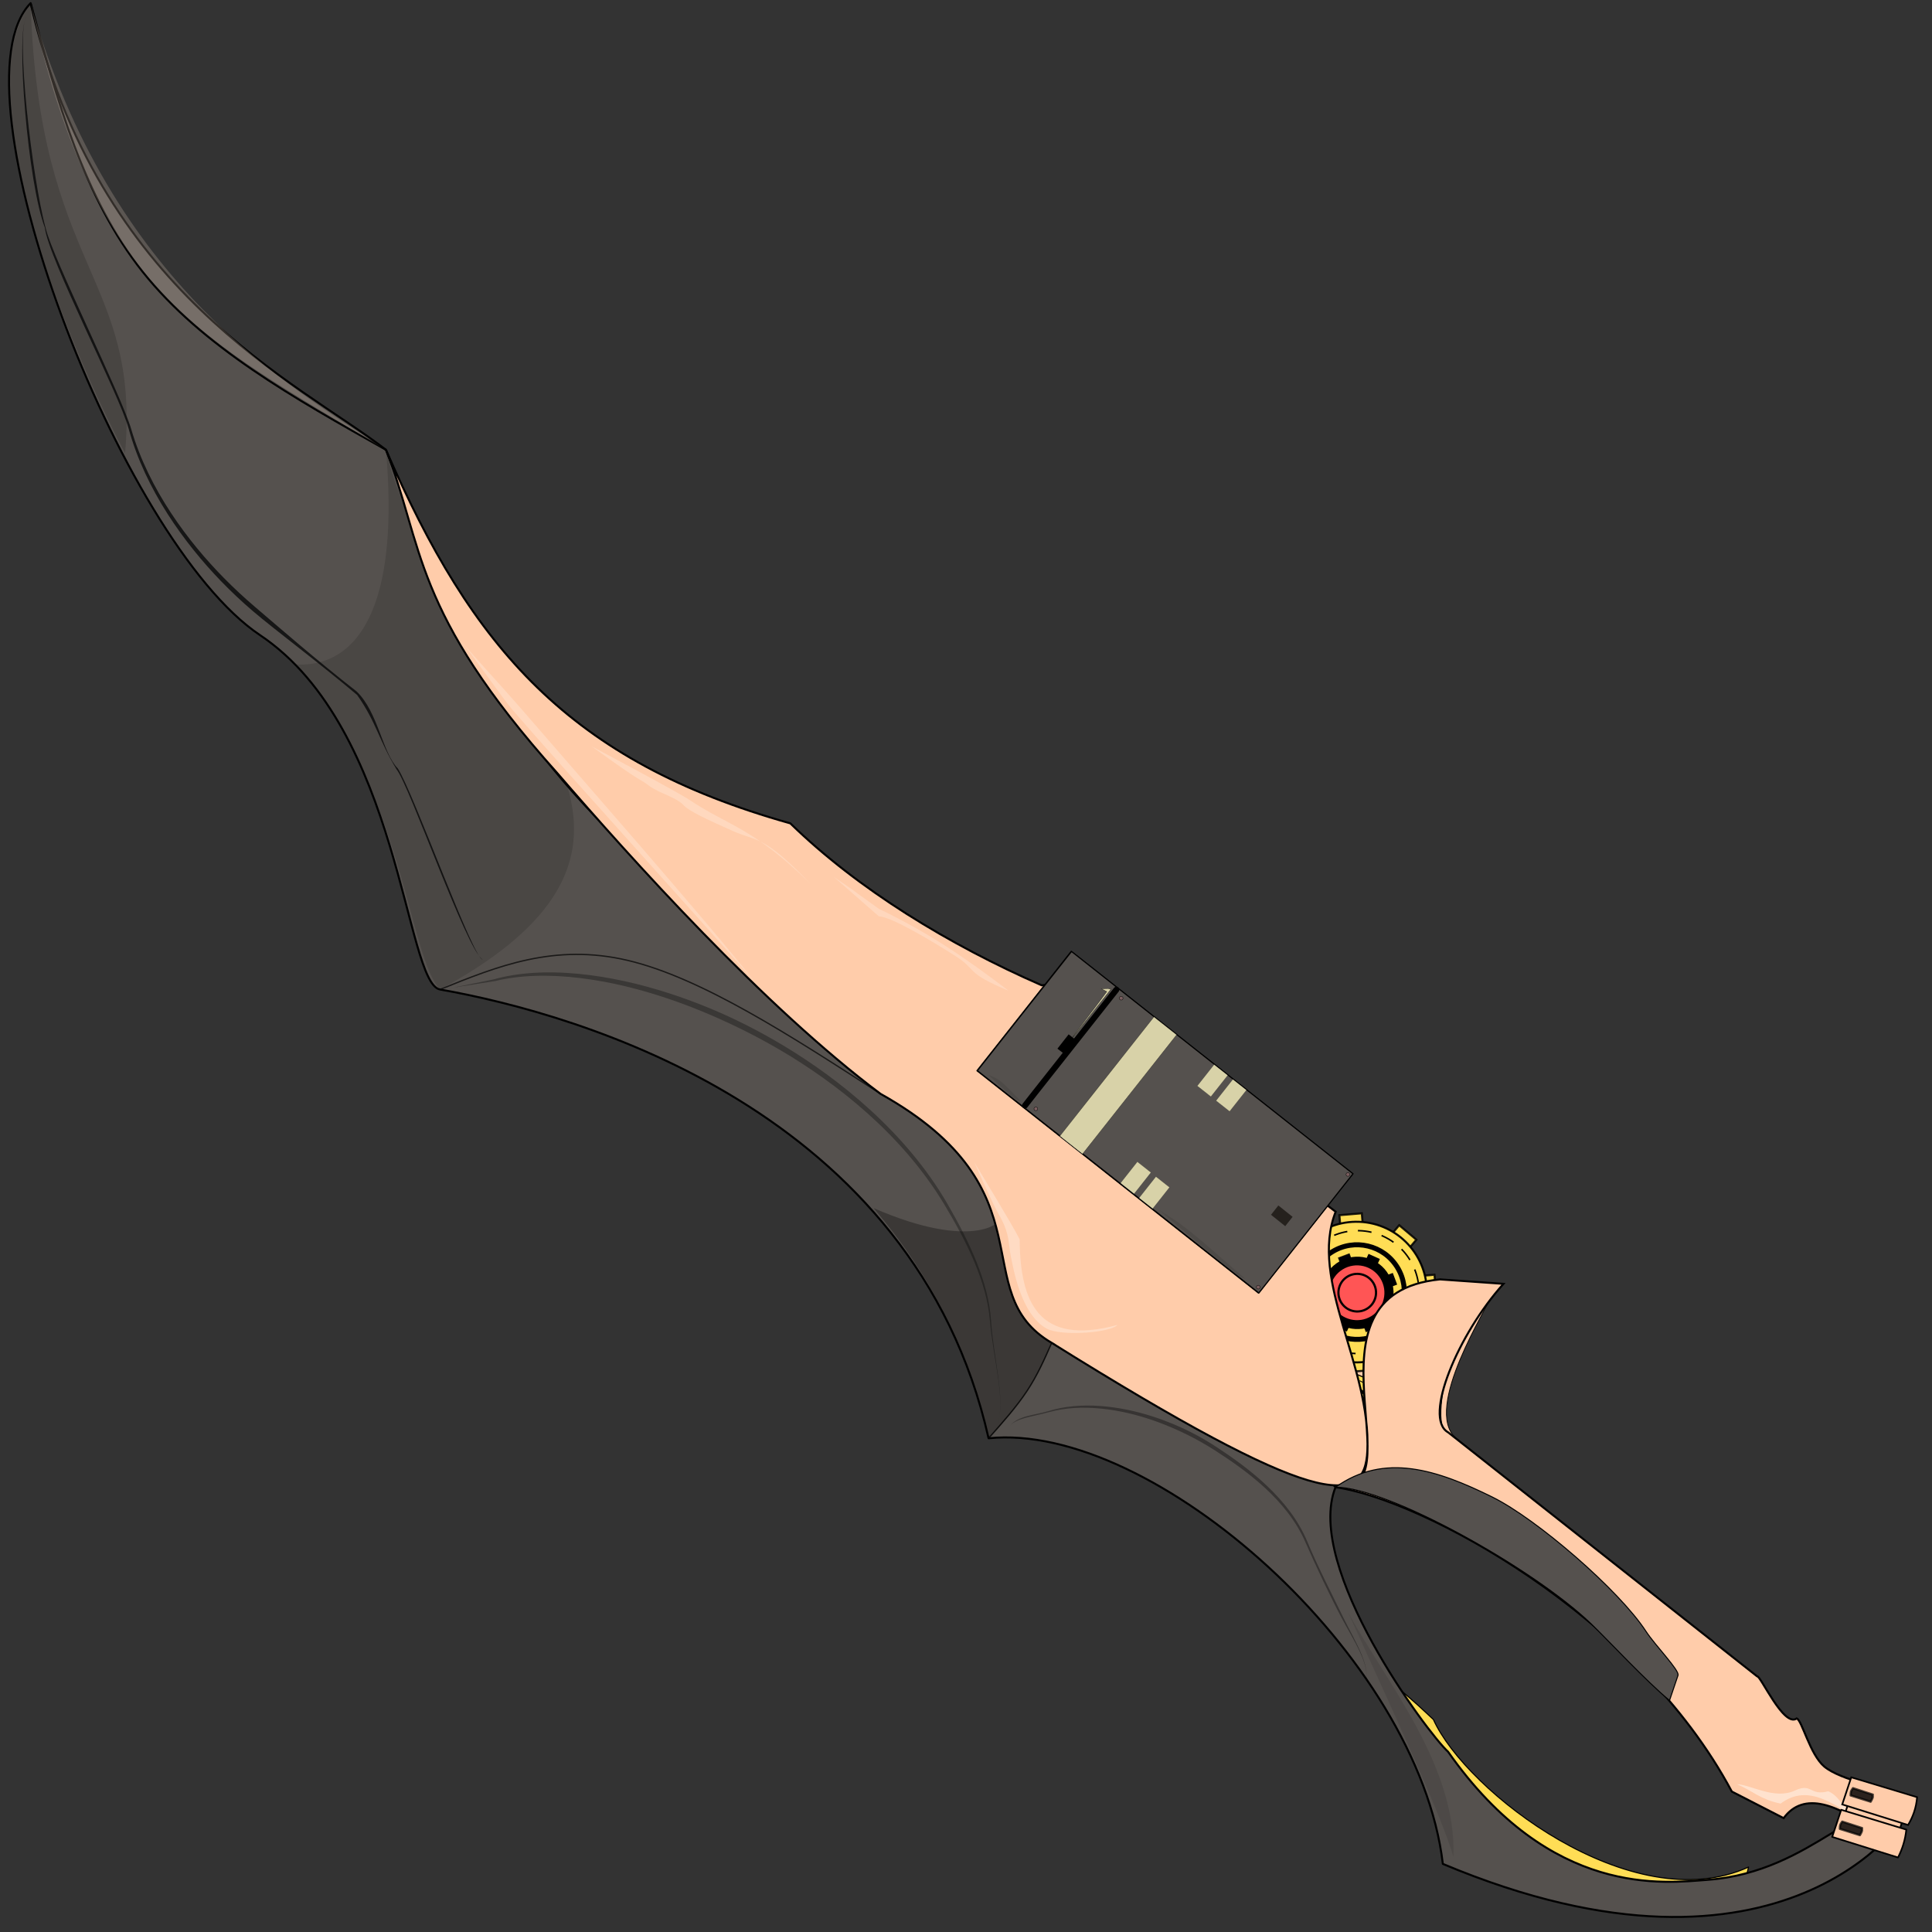 <?xml version="1.0" encoding="UTF-8" standalone="no"?>
<!-- Created with Inkscape (http://www.inkscape.org/) -->

<svg
   xmlns:osb="http://www.openswatchbook.org/uri/2009/osb"
   xmlns:dc="http://purl.org/dc/elements/1.1/"
   xmlns:cc="http://creativecommons.org/ns#"
   xmlns:rdf="http://www.w3.org/1999/02/22-rdf-syntax-ns#"
   xmlns:svg="http://www.w3.org/2000/svg"
   xmlns="http://www.w3.org/2000/svg"
   xmlns:xlink="http://www.w3.org/1999/xlink"
   xmlns:sodipodi="http://sodipodi.sourceforge.net/DTD/sodipodi-0.dtd"
   xmlns:inkscape="http://www.inkscape.org/namespaces/inkscape"
   viewBox="0 0 256 256"
   id="svg4206"
   version="1.1"
   inkscape:version="0.92.3 (2405546, 2018-03-11)"
   sodipodi:docname="Screecher.svg">
  <rect x="0" y="0" width="256" height="256" fill="#333333" stroke="none"/>
  <style
     id="style3">
    svg { cursor: default; }
  </style>
  <defs
     id="defs4208">
    <linearGradient
       id="linearGradient5134"
       osb:paint="solid">
      <stop
         style="stop-color:#060000;stop-opacity:1;"
         offset="0"
         id="stop5132" />
    </linearGradient>
    <linearGradient
       id="linearGradient3678"
       osb:paint="solid">
      <stop
         style="stop-color:#060000;stop-opacity:1;"
         offset="0"
         id="stop3676" />
    </linearGradient>
    <inkscape:path-effect
       effect="bspline"
       id="path-effect2982"
       is_visible="true"
       weight="33.333"
       steps="2"
       helper_size="0"
       apply_no_weight="true"
       apply_with_weight="true"
       only_selected="false" />
    <inkscape:path-effect
       effect="bspline"
       id="path-effect2982-1"
       is_visible="true"
       weight="33.333"
       steps="2"
       helper_size="0"
       apply_no_weight="true"
       apply_with_weight="true"
       only_selected="false" />
    <linearGradient
       id="innoGrad3">
      <stop
         offset="0"
         stop-color="#fea"
         id="stop2715" />
      <stop
         offset="1"
         stop-color="#fd5"
         id="stop2717" />
    </linearGradient>
    <linearGradient
       id="innoGrad2"
       x1="115.66"
       x2="70.373"
       y1="85.424"
       y2="151.05"
       gradientTransform="rotate(-18.314,73.484,132.48)"
       gradientUnits="userSpaceOnUse">
      <stop
         stop-color="#fca"
         offset="0"
         id="stop3697" />
      <stop
         stop-color="#ffb380"
         offset=".5"
         id="stop3699" />
      <stop
         stop-color="#fca"
         offset="1"
         id="stop3701" />
    </linearGradient>
    <inkscape:path-effect
       effect="bspline"
       id="path-effect2982-1-6"
       is_visible="true"
       weight="33.333"
       steps="2"
       helper_size="0"
       apply_no_weight="true"
       apply_with_weight="true"
       only_selected="false" />
    <radialGradient
       inkscape:collect="always"
       xlink:href="#innoGrad2"
       id="radialGradient6058-2-0-0-1"
       gradientUnits="userSpaceOnUse"
       gradientTransform="matrix(0.666,0.734,-0.738,0.669,-304.043,94.645)"
       cx="-86.837"
       cy="-71.904"
       fx="-86.837"
       fy="-71.904"
       r="9.448" />
    <radialGradient
       inkscape:collect="always"
       xlink:href="#innoGrad3"
       id="radialGradient12111-0"
       cx="20.683"
       cy="309.033"
       fx="20.683"
       fy="309.033"
       r="20.118"
       gradientTransform="matrix(1,0,0,1,0,0.006)"
       gradientUnits="userSpaceOnUse" />
    <radialGradient
       inkscape:collect="always"
       xlink:href="#innoGrad3"
       id="radialGradient12107-9"
       cx="-13.126"
       cy="334.091"
       fx="-13.126"
       fy="334.091"
       r="20.308"
       gradientTransform="matrix(1,0,0,1,0,0.005)"
       gradientUnits="userSpaceOnUse" />
    <linearGradient
       osb:paint="solid"
       id="linearGradient9718">
      <stop
         id="stop9716"
         offset="0"
         style="stop-color:#ffdd55;stop-opacity:1;" />
    </linearGradient>
    <linearGradient
       id="linearGradient6844"
       osb:paint="solid">
      <stop
         style="stop-color:#fafafa;stop-opacity:1;"
         offset="0"
         id="stop6842" />
    </linearGradient>
    <radialGradient
       inkscape:collect="always"
       xlink:href="#innoGrad3"
       id="radialGradient12111-0-9"
       cx="20.683"
       cy="309.033"
       fx="20.683"
       fy="309.033"
       r="20.118"
       gradientTransform="matrix(1,0,0,1,0,0.006)"
       gradientUnits="userSpaceOnUse" />
    <radialGradient
       inkscape:collect="always"
       xlink:href="#innoGrad3"
       id="radialGradient12107-9-2"
       cx="-13.126"
       cy="334.091"
       fx="-13.126"
       fy="334.091"
       r="20.308"
       gradientTransform="matrix(1,0,0,1,0,0.005)"
       gradientUnits="userSpaceOnUse" />
  </defs>
  <sodipodi:namedview
     id="base"
     pagecolor="#ffffff"
     bordercolor="#666666"
     borderopacity="1.0"
     inkscape:pageopacity="0.0"
     inkscape:pageshadow="2"
     inkscape:zoom="1.4142136"
     inkscape:cx="119.1674"
     inkscape:cy="147.34561"
     inkscape:document-units="px"
     inkscape:current-layer="svg4206"
     showgrid="false"
     units="px"
     inkscape:window-width="1366"
     inkscape:window-height="745"
     inkscape:window-x="-8"
     inkscape:window-y="-8"
     inkscape:window-maximized="1"
     inkscape:snap-global="true"
     inkscape:measure-start="166,153.5"
     inkscape:measure-end="100.5,198.126"
     inkscape:object-paths="false"
     inkscape:snap-smooth-nodes="true"
     inkscape:object-nodes="true"
     inkscape:snap-object-midpoints="true"
     inkscape:snap-others="true"
     inkscape:snap-nodes="true"
     showguides="false" />
  <g
     inkscape:groupmode="layer"
     id="layer4"
     inkscape:label="bow"
     style="display:inline">
    <g
       style="display:inline;opacity:0.429"
       inkscape:label="Reflayer"
       id="g2906-9"
       transform="rotate(-178.59,-126.971,184.999)" />
    <g
       id="layer6-7"
       inkscape:label="Layer 0"
       style="display:inline"
       transform="rotate(-178.59,-126.971,184.999)" />
    <g
       id="layer8-6"
       inkscape:label="Layer 3"
       style="display:inline"
       transform="rotate(-178.59,-126.971,184.999)" />
    <g
       id="layer5-5"
       inkscape:label="Layer 5"
       style="display:inline;opacity:0.581"
       transform="translate(-150.941,300.005)" />
    <g
       id="g1319"
       transform="matrix(0.286,0.318,-0.318,0.286,285.364,499.155)" />
    <g
       style="display:inline;opacity:0.429"
       inkscape:label="Reflayer"
       id="g2906-6"
       transform="rotate(84.695,-219.752,223.617)" />
    <g
       id="layer6-8"
       inkscape:label="Layer 0"
       style="display:inline"
       transform="rotate(84.695,-219.752,223.617)" />
    <g
       id="layer8-7"
       inkscape:label="Layer 3"
       style="display:inline"
       transform="rotate(84.695,-219.752,223.617)" />
    <g
       id="layer5-5-9"
       inkscape:label="Layer 5"
       style="display:inline;opacity:0.581"
       transform="rotate(-96.715,115.656,186.158)" />
    <g
       style="display:inline;opacity:0.429"
       inkscape:label="Reflayer"
       id="g2906-9-7"
       transform="rotate(-178.59,-194.09,262.154)" />
    <g
       id="layer6-7-1"
       inkscape:label="Layer 0"
       style="display:inline"
       transform="rotate(-178.59,-194.09,262.154)" />
    <g
       id="layer8-6-1"
       inkscape:label="Layer 3"
       style="display:inline"
       transform="rotate(-178.59,-194.09,262.154)" />
    <g
       id="layer5-5-2"
       inkscape:label="Layer 5"
       style="display:inline;opacity:0.581"
       transform="translate(-287.057,452.641)" />
    <g
       id="g1319-4"
       transform="matrix(0.286,0.318,-0.318,0.286,149.248,651.79)" />
    <g
       style="display:inline;opacity:0.429"
       inkscape:label="Reflayer"
       id="g2906-6-6"
       transform="rotate(84.695,-371.542,225.264)" />
    <g
       id="layer6-8-6"
       inkscape:label="Layer 0"
       style="display:inline"
       transform="rotate(84.695,-371.542,225.264)" />
    <g
       id="layer8-7-6"
       inkscape:label="Layer 3"
       style="display:inline"
       transform="rotate(84.695,-371.542,225.264)" />
    <g
       id="layer5-5-9-1"
       inkscape:label="Layer 5"
       style="display:inline;opacity:0.581"
       transform="rotate(-96.715,115.457,322.991)" />
    <g
       id="g12382"
       transform="matrix(0.853,-0.033,0.033,0.853,14.528,28.857)">
      <path
         sodipodi:nodetypes="ccccc"
         id="path2562-9"
         d="m 171.539,195.185 c -9.077,-5.825 0.409,-38.07 0.409,-38.07 1.835,-0.227 2.211,-0.501 5.429,1.369 0.375,10.115 23.804,21.644 24.995,14.907 -12.504,12.925 -16.016,47.612 -30.833,21.793 z"
         inkscape:connector-curvature="0"
         style="display:inline;opacity:1;fill:#ffccaa;fill-opacity:1;fill-rule:evenodd;stroke:#000000;stroke-width:0.214;stroke-linecap:round;stroke-linejoin:miter;stroke-miterlimit:4;stroke-dasharray:none" />
      <g
         transform="matrix(0.301,-0.006,0.006,0.301,135.316,169.466)"
         id="g4860-6-0"
         style="display:inline">
        <g
           style="display:inline;fill:url(#radialGradient12111-0-9);fill-opacity:1;stroke-width:0.25;stroke-miterlimit:4;stroke-dasharray:none"
           id="g6285-1-7-7"
           transform="matrix(-1.143,0.028,0.028,1.143,176.997,-273.106)">
          <rect
             transform="rotate(44.983)"
             y="183.945"
             x="230.231"
             height="39.985"
             width="5.712"
             id="rect6142-9-1-0-1-4"
             style="display:inline;opacity:1;fill:#ffdd55;fill-opacity:1;fill-rule:evenodd;stroke:#000000;stroke-width:0.25;stroke-linecap:square;stroke-linejoin:miter;stroke-miterlimit:4;stroke-dasharray:none;stroke-dashoffset:0.78;stroke-opacity:0.863;paint-order:stroke markers fill" />
          <rect
             transform="rotate(90.007)"
             y="-40.715"
             x="306.174"
             height="39.985"
             width="5.712"
             id="rect6142-6-7-9-5-3"
             style="display:inline;opacity:1;fill:#ffdd55;fill-opacity:1;fill-rule:evenodd;stroke:#000000;stroke-width:0.525;stroke-linecap:square;stroke-linejoin:miter;stroke-miterlimit:4;stroke-dasharray:none;stroke-dashoffset:0.78;stroke-opacity:0.863;paint-order:stroke markers fill" />
          <rect
             transform="rotate(134.99)"
             y="-253.105"
             x="201.052"
             height="39.985"
             width="5.712"
             id="rect6142-6-4-2-8-3-0"
             style="display:inline;opacity:1;fill:#ffdd55;fill-opacity:1;fill-rule:evenodd;stroke:#000000;stroke-width:0.525;stroke-linecap:square;stroke-linejoin:miter;stroke-miterlimit:4;stroke-dasharray:none;stroke-dashoffset:0.78;stroke-opacity:0.863;paint-order:stroke markers fill" />
          <rect
             y="289.041"
             x="17.827"
             height="39.985"
             width="5.712"
             id="rect6142-1-4-1-9"
             style="display:inline;opacity:1;fill:#ffdd55;fill-opacity:1;fill-rule:evenodd;stroke:#000000;stroke-width:0.525;stroke-linecap:square;stroke-linejoin:miter;stroke-miterlimit:4;stroke-dasharray:none;stroke-dashoffset:0.78;stroke-opacity:0.863;paint-order:stroke markers fill" />
          <circle
             r="17.906"
             cx="-309.133"
             cy="-17.293"
             id="ellipse2570-9-9-4-7-3-3-1"
             transform="rotate(-97.061)"
             style="display:inline;opacity:1;fill:#ffdd55;fill-opacity:1;stroke:#000000;stroke-width:0.525;stroke-linecap:square;stroke-linejoin:miter;stroke-miterlimit:4;stroke-dasharray:none;stroke-opacity:0.96;paint-order:stroke fill markers" />
        </g>
        <circle
           style="display:inline;fill:#ffdd55;fill-opacity:1;stroke:#000000;stroke-width:0.443;stroke-linecap:square;stroke-miterlimit:4;stroke-dasharray:3.543, 3.543;stroke-dashoffset:4.075;paint-order:stroke fill markers"
           transform="matrix(-0.885,-0.466,-0.466,0.885,0,0)"
           id="ellipse2570-9-9-0-8-8"
           cy="-4.225"
           cx="-180.977"
           r="17.887" />
        <circle
           style="display:inline;fill:#ffdd55;fill-opacity:1;stroke:#000000;stroke-width:1.454;stroke-linecap:square;stroke-miterlimit:4;stroke-dasharray:none;paint-order:stroke fill markers"
           transform="matrix(-0.882,0.472,0.472,0.882,0,0)"
           id="ellipse2570-9-9-0-6-9-9"
           cy="147.416"
           cx="-104.753"
           r="13.771" />
        <g
           id="g6292-6-7"
           transform="matrix(-0.267,0.505,0.505,0.267,-10.062,-1.806)"
           style="fill:url(#radialGradient12107-9-2);fill-opacity:1">
          <rect
             transform="rotate(44.983)"
             y="225.568"
             x="224.031"
             height="39.985"
             width="5.712"
             id="rect6142-9-0-4"
             style="display:inline;opacity:1;fill:#000006;fill-opacity:1;fill-rule:evenodd;stroke:#000000;stroke-width:0.63;stroke-linecap:square;stroke-linejoin:miter;stroke-miterlimit:4;stroke-dasharray:none;stroke-dashoffset:0.78;stroke-opacity:1;paint-order:stroke markers fill" />
          <rect
             transform="rotate(90.007)"
             y="-6.909"
             x="331.237"
             height="39.985"
             width="5.712"
             id="rect6142-6-1-1"
             style="display:inline;opacity:1;fill:#000000;fill-opacity:1;fill-rule:evenodd;stroke:#000000;stroke-width:0.63;stroke-linecap:square;stroke-linejoin:miter;stroke-miterlimit:4;stroke-dasharray:none;stroke-dashoffset:0.78;stroke-opacity:1;paint-order:stroke markers fill" />
          <rect
             transform="rotate(134.99)"
             y="-246.911"
             x="242.676"
             height="39.985"
             width="5.712"
             id="rect6142-6-4-3-5"
             style="display:inline;opacity:1;fill:#000008;fill-opacity:1;fill-rule:evenodd;stroke:#000000;stroke-width:0.63;stroke-linecap:square;stroke-linejoin:miter;stroke-miterlimit:4;stroke-dasharray:none;stroke-dashoffset:0.78;stroke-opacity:0.863;paint-order:stroke markers fill" />
          <rect
             y="314.099"
             x="-15.982"
             height="39.985"
             width="5.712"
             id="rect6142-8-7"
             style="opacity:1;fill:#030000;fill-opacity:1;fill-rule:evenodd;stroke:#000000;stroke-width:0.63;stroke-linecap:square;stroke-linejoin:miter;stroke-miterlimit:4;stroke-dasharray:none;stroke-dashoffset:0.78;stroke-opacity:0.99;paint-order:stroke markers fill" />
          <circle
             r="17.906"
             cx="-329.845"
             cy="-53.926"
             id="ellipse2570-9-9-4-3-8"
             transform="rotate(-97.061)"
             style="display:inline;fill:#000000;fill-opacity:1;stroke:#000000;stroke-width:1.074;stroke-linecap:square;stroke-linejoin:miter;stroke-miterlimit:4;stroke-dasharray:none;paint-order:stroke fill markers" />
        </g>
        <circle
           style="display:inline;fill:#ffdd55;fill-opacity:1;stroke:#000000;stroke-width:0.559;stroke-linecap:square;stroke-miterlimit:4;stroke-dasharray:none;paint-order:stroke fill markers"
           transform="matrix(-0.882,0.472,0.472,0.882,0,0)"
           id="ellipse2570-9-9-40-9"
           cy="147.624"
           cx="-104.645"
           r="9.331" />
        <circle
           style="display:inline;fill:#ff5555;fill-opacity:1;stroke:#000000;stroke-width:1.464;stroke-linecap:square;stroke-miterlimit:4;stroke-dasharray:none;paint-order:stroke fill markers"
           transform="matrix(-0.882,0.472,0.472,0.882,0,0)"
           id="ellipse2570-9-3-3"
           cy="147.583"
           cx="-104.647"
           r="8.707" />
        <circle
           style="fill:#ff5555;fill-opacity:1;stroke:#000000;stroke-width:0.641;stroke-linecap:square;stroke-miterlimit:4;stroke-dasharray:none;paint-order:stroke fill markers"
           transform="matrix(-0.882,0.472,0.472,0.882,0,0)"
           id="ellipse2570-5-6"
           cy="147.593"
           cx="-104.714"
           r="5.474" />
      </g>
      <g
         transform="matrix(0.533,-0.011,0.011,0.533,99.816,132.952)"
         id="g4860-6"
         style="display:inline">
        <g
           style="display:inline;fill:url(#radialGradient12111-0);fill-opacity:1;stroke-width:0.25;stroke-miterlimit:4;stroke-dasharray:none"
           id="g6285-1-7"
           transform="matrix(-1.143,0.028,0.028,1.143,176.997,-273.106)">
          <rect
             transform="rotate(44.983)"
             y="183.945"
             x="230.231"
             height="39.985"
             width="5.712"
             id="rect6142-9-1-0-1"
             style="display:inline;opacity:1;fill:#ffdd55;fill-opacity:1;fill-rule:evenodd;stroke:#000000;stroke-width:0.25;stroke-linecap:square;stroke-linejoin:miter;stroke-miterlimit:4;stroke-dasharray:none;stroke-dashoffset:0.78;stroke-opacity:0.863;paint-order:stroke markers fill" />
          <rect
             transform="rotate(90.007)"
             y="-40.715"
             x="306.174"
             height="39.985"
             width="5.712"
             id="rect6142-6-7-9-5"
             style="display:inline;opacity:1;fill:#ffdd55;fill-opacity:1;fill-rule:evenodd;stroke:#000000;stroke-width:0.525;stroke-linecap:square;stroke-linejoin:miter;stroke-miterlimit:4;stroke-dasharray:none;stroke-dashoffset:0.78;stroke-opacity:0.863;paint-order:stroke markers fill" />
          <rect
             transform="rotate(134.99)"
             y="-253.105"
             x="201.052"
             height="39.985"
             width="5.712"
             id="rect6142-6-4-2-8-3"
             style="display:inline;opacity:1;fill:#ffdd55;fill-opacity:1;fill-rule:evenodd;stroke:#000000;stroke-width:0.525;stroke-linecap:square;stroke-linejoin:miter;stroke-miterlimit:4;stroke-dasharray:none;stroke-dashoffset:0.78;stroke-opacity:0.863;paint-order:stroke markers fill" />
          <rect
             y="289.041"
             x="17.827"
             height="39.985"
             width="5.712"
             id="rect6142-1-4-1"
             style="display:inline;opacity:1;fill:#ffdd55;fill-opacity:1;fill-rule:evenodd;stroke:#000000;stroke-width:0.525;stroke-linecap:square;stroke-linejoin:miter;stroke-miterlimit:4;stroke-dasharray:none;stroke-dashoffset:0.78;stroke-opacity:0.863;paint-order:stroke markers fill" />
          <circle
             r="17.906"
             cx="-309.133"
             cy="-17.293"
             id="ellipse2570-9-9-4-7-3-3"
             transform="rotate(-97.061)"
             style="display:inline;opacity:1;fill:#ffdd55;fill-opacity:1;stroke:#000000;stroke-width:0.525;stroke-linecap:square;stroke-linejoin:miter;stroke-miterlimit:4;stroke-dasharray:none;stroke-opacity:0.96;paint-order:stroke fill markers" />
        </g>
        <circle
           style="display:inline;fill:#ffdd55;fill-opacity:1;stroke:#000000;stroke-width:0.443;stroke-linecap:square;stroke-miterlimit:4;stroke-dasharray:3.543, 3.543;stroke-dashoffset:4.075;paint-order:stroke fill markers"
           transform="matrix(-0.885,-0.466,-0.466,0.885,0,0)"
           id="ellipse2570-9-9-0-8"
           cy="-4.225"
           cx="-180.977"
           r="17.887" />
        <circle
           style="display:inline;fill:#ffdd55;fill-opacity:1;stroke:#000000;stroke-width:1.454;stroke-linecap:square;stroke-miterlimit:4;stroke-dasharray:none;paint-order:stroke fill markers"
           transform="matrix(-0.882,0.472,0.472,0.882,0,0)"
           id="ellipse2570-9-9-0-6-9"
           cy="147.416"
           cx="-104.753"
           r="13.771" />
        <g
           id="g6292-6"
           transform="matrix(-0.267,0.505,0.505,0.267,-10.062,-1.806)"
           style="fill:url(#radialGradient12107-9);fill-opacity:1">
          <rect
             transform="rotate(44.983)"
             y="225.568"
             x="224.031"
             height="39.985"
             width="5.712"
             id="rect6142-9-0"
             style="display:inline;opacity:1;fill:#000006;fill-opacity:1;fill-rule:evenodd;stroke:#000000;stroke-width:0.63;stroke-linecap:square;stroke-linejoin:miter;stroke-miterlimit:4;stroke-dasharray:none;stroke-dashoffset:0.78;stroke-opacity:1;paint-order:stroke markers fill" />
          <rect
             transform="rotate(90.007)"
             y="-6.909"
             x="331.237"
             height="39.985"
             width="5.712"
             id="rect6142-6-1"
             style="display:inline;opacity:1;fill:#000000;fill-opacity:1;fill-rule:evenodd;stroke:#000000;stroke-width:0.63;stroke-linecap:square;stroke-linejoin:miter;stroke-miterlimit:4;stroke-dasharray:none;stroke-dashoffset:0.78;stroke-opacity:1;paint-order:stroke markers fill" />
          <rect
             transform="rotate(134.99)"
             y="-246.911"
             x="242.676"
             height="39.985"
             width="5.712"
             id="rect6142-6-4-3"
             style="display:inline;opacity:1;fill:#000008;fill-opacity:1;fill-rule:evenodd;stroke:#000000;stroke-width:0.63;stroke-linecap:square;stroke-linejoin:miter;stroke-miterlimit:4;stroke-dasharray:none;stroke-dashoffset:0.78;stroke-opacity:0.863;paint-order:stroke markers fill" />
          <rect
             y="314.099"
             x="-15.982"
             height="39.985"
             width="5.712"
             id="rect6142-8"
             style="opacity:1;fill:#030000;fill-opacity:1;fill-rule:evenodd;stroke:#000000;stroke-width:0.63;stroke-linecap:square;stroke-linejoin:miter;stroke-miterlimit:4;stroke-dasharray:none;stroke-dashoffset:0.78;stroke-opacity:0.99;paint-order:stroke markers fill" />
          <circle
             r="17.906"
             cx="-329.845"
             cy="-53.926"
             id="ellipse2570-9-9-4-3"
             transform="rotate(-97.061)"
             style="display:inline;fill:#000000;fill-opacity:1;stroke:#000000;stroke-width:1.074;stroke-linecap:square;stroke-linejoin:miter;stroke-miterlimit:4;stroke-dasharray:none;paint-order:stroke fill markers" />
        </g>
        <circle
           style="display:inline;fill:#ffdd55;fill-opacity:1;stroke:#000000;stroke-width:0.559;stroke-linecap:square;stroke-miterlimit:4;stroke-dasharray:none;paint-order:stroke fill markers"
           transform="matrix(-0.882,0.472,0.472,0.882,0,0)"
           id="ellipse2570-9-9-40"
           cy="147.624"
           cx="-104.645"
           r="9.331" />
        <circle
           style="display:inline;fill:#ff5555;fill-opacity:1;stroke:#000000;stroke-width:1.464;stroke-linecap:square;stroke-miterlimit:4;stroke-dasharray:none;paint-order:stroke fill markers"
           transform="matrix(-0.882,0.472,0.472,0.882,0,0)"
           id="ellipse2570-9-3"
           cy="147.583"
           cx="-104.647"
           r="8.707" />
        <circle
           style="fill:#ff5555;fill-opacity:1;stroke:#000000;stroke-width:0.641;stroke-linecap:square;stroke-miterlimit:4;stroke-dasharray:none;paint-order:stroke fill markers"
           transform="matrix(-0.882,0.472,0.472,0.882,0,0)"
           id="ellipse2570-5"
           cy="147.593"
           cx="-104.714"
           r="5.474" />
      </g>
      <path
         sodipodi:nodetypes="ccccccc"
         inkscape:connector-curvature="0"
         id="path1345-0-2-2"
         d="m 199.659,248.195 c 4.735,18.284 21.272,24.721 35.969,23.458 l 7.459,-1.46 1.223,-4.544 c -18.391,7.56 -43.407,-13.435 -47.996,-24.774 -13.087,-13.336 -3.667,-0.233 -4.151,-0.351 -0.014,5.248 6.587,4.1 7.495,7.671 z"
         style="display:inline;opacity:1;fill:#ffdd55;fill-opacity:1;fill-rule:nonzero;stroke:#000000;stroke-width:0.171;stroke-linecap:butt;stroke-linejoin:round;stroke-miterlimit:4;stroke-dasharray:none;stroke-opacity:1;paint-order:markers fill stroke" />
      <path
         style="display:inline;opacity:1;fill:#ffccaa;fill-opacity:1;fill-rule:nonzero;stroke:#000000;stroke-width:0.126;stroke-linecap:butt;stroke-linejoin:round;stroke-miterlimit:4;stroke-dasharray:none;stroke-opacity:0.965;paint-order:markers fill stroke"
         d="m 201.531,197.407 c -5.163,-4.835 6.052,-20.596 6.064,-21.541 -5.143,0.962 -11.853,22.365 -6.064,21.541 z"
         id="path1345-0-2-7-9-9-1-1-4-3-7"
         inkscape:connector-curvature="0"
         sodipodi:nodetypes="ccc" />
      <g
         transform="matrix(-0.026,0.682,0.682,0.026,-130.833,84.694)"
         id="g6285">
        <rect
           style="display:inline;opacity:1;fill:#000000;fill-opacity:1;fill-rule:evenodd;stroke:#000000;stroke-width:0.63;stroke-linecap:square;stroke-linejoin:miter;stroke-miterlimit:4;stroke-dasharray:none;stroke-dashoffset:0.78;stroke-opacity:0.863;paint-order:stroke markers fill"
           id="rect6142-9-1"
           width="5.712"
           height="39.985"
           x="230.231"
           y="183.945"
           transform="rotate(44.983)" />
        <rect
           style="display:inline;opacity:1;fill:#000000;fill-opacity:1;fill-rule:evenodd;stroke:#000000;stroke-width:0.63;stroke-linecap:square;stroke-linejoin:miter;stroke-miterlimit:4;stroke-dasharray:none;stroke-dashoffset:0.78;stroke-opacity:0.863;paint-order:stroke markers fill"
           id="rect6142-6-7"
           width="5.712"
           height="39.985"
           x="306.174"
           y="-40.715"
           transform="rotate(90.007)" />
        <rect
           style="display:inline;opacity:1;fill:#000000;fill-opacity:1;fill-rule:evenodd;stroke:#000000;stroke-width:0.63;stroke-linecap:square;stroke-linejoin:miter;stroke-miterlimit:4;stroke-dasharray:none;stroke-dashoffset:0.78;stroke-opacity:0.863;paint-order:stroke markers fill"
           id="rect6142-6-4-2"
           width="5.712"
           height="39.985"
           x="201.052"
           y="-253.105"
           transform="rotate(134.99)" />
        <rect
           style="display:inline;opacity:1;fill:#000000;fill-opacity:1;fill-rule:evenodd;stroke:#000000;stroke-width:0.63;stroke-linecap:square;stroke-linejoin:miter;stroke-miterlimit:4;stroke-dasharray:none;stroke-dashoffset:0.78;stroke-opacity:0.863;paint-order:stroke markers fill"
           id="rect6142-1"
           width="5.712"
           height="39.985"
           x="17.827"
           y="289.041" />
        <circle
           style="display:inline;fill:url(#radialGradient6058-2-0-0-1);fill-opacity:1;stroke:#000000;stroke-width:1.074;stroke-linecap:square;stroke-linejoin:miter;stroke-miterlimit:4;stroke-dasharray:none;paint-order:stroke fill markers"
           transform="rotate(-97.061)"
           id="ellipse2570-9-9-4-7"
           cy="-17.293"
           cx="-309.133"
           r="17.906" />
      </g>
      <path
         sodipodi:nodetypes="cccczscccscccc"
         inkscape:connector-curvature="0"
         id="path1011-5"
         d="M 101.583,125.435 73.375,97.568 C 54.605,77.284 48.566,57.76 41.469,37.648 28.277,26.604 -2.264,11.671 -10.97,-33.765 c -13.329,12.704 10.552,83.966 31.784,99.395 21.233,15.43 20.423,54.884 25.804,56.05 21.425,4.644 72.853,21.528 82.387,72.903 25.585,-1.63 65.338,36.328 67.907,68.743 52.375,24.407 72.733,-5.175 71.471,-4.309 -5.894,-5.213 -13.817,7.781 -30.467,8.366 -6.673,0.234 -24.418,1.951 -39.522,-21.428 -2.987,-2.903 -21.264,-29.482 -15.872,-41.699 -24.53,-30.724 -53.434,-50.561 -80.939,-78.821 z"
         style="display:inline;opacity:1;fill:#55514e;fill-opacity:1;stroke:#000000;stroke-width:0.312;stroke-linecap:butt;stroke-linejoin:round;stroke-miterlimit:4;stroke-dasharray:none;stroke-opacity:1" />
      <path
         sodipodi:nodetypes="cccccccccccccccc"
         id="path2686-0-5-7-1"
         d="m -11.718,-31.672 c -1.773,2.476 -0.095,25.063 1.742,32.93 0.859,4.532 10.718,26.329 12.054,31.653 2.407,9.595 8.256,17.907 13.478,23.64 1.492,1.636 3.049,3.2 4.657,4.678 3.39,3.124 9.167,8.576 15.253,13.722 3.243,3.381 3.599,9.631 5.929,12.194 C 43.674,90.984 51.943,117.198 53.401,117.298 50.894,115.557 43.122,89.868 41.172,87.24 38.597,82.57 38.356,79.882 35.529,75.506 29.802,70.262 23.342,65.078 19.854,61.864 18.201,60.339 16.606,58.719 15.087,57.02 9.743,51.045 3.925,42.478 1.674,32.787 0.429,27.426 -9.762,5.917 -10.101,1.167 c -2.376,-6.94 -3.391,-30.362 -1.617,-32.839 z"
         inkscape:connector-curvature="0"
         style="display:inline;opacity:0.889;fill:#0f0f0f;fill-opacity:1;stroke-width:0.614" />
      <path
         sodipodi:nodetypes="cccc"
         id="path2584-87-0-8-5-7-8"
         d="M 41.469,37.648 C 43.106,71.418 29.362,70.638 26.297,70.403 42.352,91.227 41.862,116.174 46.618,121.68 95.559,97.519 47.494,71.188 41.469,37.648 Z"
         inkscape:connector-curvature="0"
         style="display:inline;opacity:0.26;fill-opacity:0.502;fill-rule:nonzero;stroke-width:1.105" />
      <path
         sodipodi:nodetypes="cccccccccccccccc"
         id="path2686-0-5-7"
         d="m 130.521,192.34 c 1.363,-3.681 -0.341,-10.106 -0.608,-16.042 -0.269,-5.968 -3.043,-12.221 -6.439,-18.375 -6.122,-11.091 -16.052,-19.412 -24.36,-24.744 -2.373,-1.521 -4.803,-2.93 -7.266,-4.217 -5.197,-2.719 -13.806,-6.658 -23.363,-8.205 -5.012,-0.812 -9.504,-0.822 -13.267,-0.057 -6.591,0.779 0.006,-0.01 -6.591,0.779 6.325,-1.038 0,0 6.38,-1.047 3.701,-0.893 8.166,-1.03 13.216,-0.343 9.617,1.307 18.509,5.163 23.856,7.962 2.535,1.328 5.029,2.794 7.458,4.385 8.538,5.591 18.514,14.24 24.475,25.503 3.298,6.232 5.93,12.493 6.086,18.43 0.155,5.91 1.789,12.29 0.426,15.973 z"
         inkscape:connector-curvature="0"
         style="display:inline;opacity:0.378;fill:#0f0f0f;fill-opacity:1;stroke-width:0.786" />
      <path
         sodipodi:nodetypes="cccc"
         id="path2584-87-0-8-5-7-8-5"
         d="m 112.563,158.198 c 15.402,7.405 19.745,2.556 18.79,3.046 10.668,4.44 14.386,16.914 -2.348,33.34 -4.065,-20.527 -12.613,-31.354 -16.442,-36.386 z"
         inkscape:connector-curvature="0"
         style="display:inline;opacity:0.611;fill-opacity:0.502;fill-rule:evenodd;stroke-width:0.386" />
      <path
         sodipodi:nodetypes="cccccscscccccccccccccsc"
         id="path2562"
         d="m 199.99,172.647 9.808,1.069 c -7.326,7.508 -13.31,20.345 -9.484,22.699 l 46.457,39.697 c 0.525,-0.19 3.82,8.17 5.91,6.774 0.828,0.398 1.814,5.653 3.977,7.63 2.408,2.201 9.65,3.914 9.65,3.914 -0.498,2.86 -0.679,2.408 -0.663,3.682 0.013,0.97 -1.236,3.164 -1.236,3.164 -5.845,-4.898 -11.099,-7.105 -14.36,-3.005 l -7.877,-4.431 c -13.551,-27.991 -46.333,-47.18 -59.65,-49.585 13.116,1.975 -5.589,-30.237 17.467,-31.609 z m -60.623,7.513 c -13.237,-8.495 1.206,-23.588 -25.053,-39.651 C 96.757,126.282 77.019,102.52 66.055,88.764 44.443,62.685 46.763,52.73 41.469,37.648 53.648,68.985 68.049,87.056 101.947,98.018 c 10.083,10.633 23.944,19.819 38.016,26.625 2.676,-0.33 2.967,1.847 7.66,4.574 2.368,4.446 36.579,32.31 36.579,32.31 -4.607,10.476 4.577,24.17 3.481,37.273 -0.738,8.826 -8.176,8.631 -48.317,-18.639 z"
         inkscape:connector-curvature="0"
         style="display:inline;opacity:1;fill:#ffccaa;fill-opacity:1;fill-rule:nonzero;stroke:#000000;stroke-width:0.312;stroke-linecap:round;stroke-linejoin:miter;stroke-miterlimit:4;stroke-dasharray:none" />
      <path
         sodipodi:nodetypes="ccc"
         inkscape:original-d="m 129.00524,194.58381 c 2.25959,-2.35258 4.52014,-4.70616 6.78275,-7.06188 1.19131,-2.45382 2.384,-4.9077 3.57806,-7.36166"
         inkscape:path-effect="#path-effect2982"
         inkscape:connector-curvature="0"
         id="path2980"
         d="m 129.005,194.584 c 2.26,-2.353 4.52,-4.706 6.248,-7.111 1.728,-2.405 2.92,-4.858 4.113,-7.313"
         style="opacity:0.804;fill:none;stroke:#000000;stroke-width:0.208;stroke-linecap:butt;stroke-linejoin:miter;stroke-miterlimit:4;stroke-dasharray:none;stroke-opacity:1" />
      <path
         sodipodi:nodetypes="ccc"
         inkscape:original-d="m 46.61828,121.68034 c 9.018579,-3.25815 18.035418,-6.51537 27.056377,-9.77379 13.545584,9.53523 27.091563,19.06948 40.637923,28.60275"
         inkscape:path-effect="#path-effect2982-1"
         inkscape:connector-curvature="0"
         id="path2980-7"
         d="m 46.618,121.68 c 9.019,-3.258 18.036,-6.515 29.319,-3.377 11.284,3.138 24.829,12.672 38.375,22.206"
         style="display:inline;opacity:0.689;fill:none;stroke:#000000;stroke-width:0.208;stroke-linecap:butt;stroke-linejoin:miter;stroke-miterlimit:4;stroke-dasharray:none;stroke-opacity:1" />
      <path
         sodipodi:nodetypes="ccc"
         inkscape:original-d="M -10.970066,-33.765336 C -7.4390709,-18.522482 -3.9104051,-3.2843686 -0.38177484,11.95891 13.570229,20.521274 27.516914,29.081988 41.468866,37.647548"
         inkscape:path-effect="#path-effect2982-1-6"
         inkscape:connector-curvature="0"
         id="path2980-7-95"
         d="M -10.97,-33.765 C -7.44,-18.522 -3.912,-3.284 4.829,8.619 13.57,20.522 27.516,29.083 41.469,37.648"
         style="display:inline;opacity:1;fill:none;stroke:#000000;stroke-width:0.312;stroke-linecap:butt;stroke-linejoin:miter;stroke-miterlimit:4;stroke-dasharray:none;stroke-opacity:1" />
      <path
         sodipodi:nodetypes="ccc"
         id="path2584-87-0-8-5-7-8-81"
         d="m 183.701,223.714 c 7.234,17.633 13.537,32.853 14.895,38.606 1.063,-14.126 -9.232,-27.28 -14.895,-38.606 z"
         inkscape:connector-curvature="0"
         style="display:inline;opacity:0.19;fill-opacity:0.502;fill-rule:evenodd;stroke-width:1.253" />
      <path
         sodipodi:nodetypes="cscccccccccccscc"
         id="path2686-0-5-7-5"
         d="m 185.93,234.701 c 1.179,-2.306 -1.668,-6.861 -3.269,-10.197 -1.632,-3.402 -3.67,-8.155 -5.138,-11.913 -2.646,-6.773 -8.921,-11.58 -13.444,-14.745 -1.292,-0.902 -2.629,-1.735 -3.999,-2.491 -2.888,-1.597 -7.728,-3.892 -13.371,-4.688 -2.959,-0.418 -5.681,-0.347 -8.034,0.192 -3.123,0.715 -5.217,0.778 -6.333,1.957 1.541,-1.641 3.788,-1.479 6.231,-2.119 2.328,-0.617 5.047,-0.779 8.042,-0.439 5.702,0.646 10.721,2.885 13.693,4.529 1.409,0.78 2.78,1.647 4.099,2.591 4.638,3.321 10.908,8.331 13.441,15.214 1.401,3.808 3.62,8.527 5.059,11.83 1.487,3.411 4.204,7.973 3.025,10.279 z"
         inkscape:connector-curvature="0"
         style="display:inline;opacity:0.426;fill:#0f0f0f;fill-opacity:1;stroke-width:0.481" />
      <path
         sodipodi:nodetypes="ccccc"
         id="path2063-8"
         d="M 95.434,122.325 C 87.961,113.088 66.595,87.598 59.588,78.808 57.909,76.701 53.681,69.946 52.001,67.839 c 1.68,2.107 6.889,8.282 8.569,10.388 7.007,8.791 28.373,35.102 34.864,44.098 z"
         inkscape:connector-curvature="0"
         style="display:inline;opacity:0.456;fill:#ffe6d5;stroke-width:0.79" />
      <path
         sodipodi:nodetypes="csssccc"
         id="path2582-0-9-2"
         d="m 128.443,151.683 c 4.042,10.111 3.35,7.571 4.265,9.93 0.758,1.957 0.575,3.494 0.897,5.213 0.231,1.234 1.09,8.727 5.082,11.101 2.196,1.305 9.896,1.023 10.986,-0.153 -12.434,2.873 -14.956,-4.187 -14.652,-13.856 -0.843,-1.962 -6.578,-12.234 -6.578,-12.234 z"
         inkscape:connector-curvature="0"
         style="display:inline;opacity:0.574;fill:#ffe6d5;stroke-width:2.38" />
      <path
         sodipodi:nodetypes="ccc"
         id="path2582-0-9-2-3-7"
         d="M 40.816,37.253 C 27.017,27.151 -0.177,10.751 -10.97,-33.765 c 8.371,45.787 24.511,52.836 51.786,71.019 z"
         inkscape:connector-curvature="0"
         style="display:inline;opacity:0.196;fill:#ffe6d5;stroke-width:2.122" />
      <path
         sodipodi:nodetypes="ccc"
         id="path2584-87-0-8-5-7-8-7"
         d="M -10.97,-33.765 C -22.9,-18.546 -4.077,26.351 0.987,36.6 4.418,9.205 -11.285,7.707 -10.97,-33.765 Z"
         inkscape:connector-curvature="0"
         style="display:inline;opacity:0.297;fill-opacity:0.502;fill-rule:nonzero;stroke-width:1.105" />
      <path
         sodipodi:nodetypes="cscsccc"
         id="path2582-0-9-2-3-8"
         d="m 263.794,260.392 c -1.454,-2.026 -2.454,-3.658 -3.417,-3.362 -1.148,0.353 -1.299,-1.696 -3.237,-2.655 -2.951,0.661 -2.451,-1.456 -5.166,-0.317 -3.208,1.346 -6.735,-1.135 -8.964,-1.33 2.361,1.111 3.499,2.489 6.644,3.273 4.601,-3.116 8.44,0.529 14.14,4.39 z"
         inkscape:connector-curvature="0"
         style="display:inline;opacity:0.828;fill:#ffe6d5;stroke-width:2.122" />
      <path
         sodipodi:nodetypes="cssscccc"
         id="path2582-0-9-2-67"
         d="m 71.559,84.855 c 8.566,6.722 6.695,4.87 8.668,6.454 1.637,1.313 4.12,1.914 5.26,3.24 0.819,0.952 3.284,2.228 7.449,4.283 3.813,1.881 4.637,0.668 11.809,8.707 C 96.19,98.45 92.161,97.948 86.455,93.783 84.742,92.508 71.559,84.855 71.559,84.855 Z"
         inkscape:connector-curvature="0"
         style="display:inline;opacity:0.456;fill:#ffe6d5;stroke-width:2.38" />
      <path
         sodipodi:nodetypes="cscccc"
         id="path2582-0-9-2-67-5"
         d="m 115.118,112.968 c 1.898,0.123 7.896,4.015 11.69,6.649 3.315,2.302 1.226,2.538 8.014,5.686 -6.758,-5.537 -11.92,-9.391 -19.649,-13.498 -7.006,-5.416 -1.019,-0.924 -6.815,-5.233 z"
         inkscape:connector-curvature="0"
         style="display:inline;opacity:0.446;fill:#ffe6d5;stroke-width:3.01" />
      <g
         transform="rotate(-5.093,358.52,394.266)"
         id="g4742">
        <path
           style="display:inline;opacity:1;fill:#ffccaa;fill-opacity:1;fill-rule:nonzero;stroke:#000000;stroke-width:0.39;stroke-linecap:round;stroke-linejoin:round;stroke-miterlimit:4;stroke-dasharray:none;stroke-opacity:1;paint-order:stroke markers fill"
           d="m 189.845,151.09 3.421,3.341 11.955,-12.214 -3.405,-3.334 z"
           id="path1345-7-0-3-81"
           inkscape:connector-curvature="0"
           sodipodi:nodetypes="ccccc" />
        <g
           id="g4551"
           transform="matrix(0.662,-0.648,0.648,0.662,46.755,235.139)">
          <rect
             y="-9.916"
             x="170.369"
             height="60.104"
             width="25.456"
             id="rect4327-4"
             style="display:inline;opacity:1;fill:#55514e;fill-opacity:1;fill-rule:nonzero;stroke:#000000;stroke-width:0.2;stroke-linecap:round;stroke-linejoin:round;stroke-miterlimit:4;stroke-dasharray:none;stroke-dashoffset:0;stroke-opacity:1;paint-order:normal" />
          <rect
             y="-9.872"
             x="170.413"
             height="60.104"
             width="25.456"
             id="rect4327"
             style="opacity:1;fill:#55514e;fill-opacity:1;fill-rule:nonzero;stroke:#000000;stroke-width:0.2;stroke-linecap:round;stroke-linejoin:round;stroke-miterlimit:4;stroke-dasharray:none;stroke-dashoffset:0;stroke-opacity:1;paint-order:fill markers stroke" />
          <path
             sodipodi:nodetypes="ccc"
             inkscape:connector-curvature="0"
             id="path4346"
             d="m 170.773,0.011 2.806,-0.011 21.907,-2e-13"
             style="fill:none;stroke:#000000;stroke-width:0.999px;stroke-linecap:round;stroke-linejoin:miter;stroke-opacity:1" />
          <rect
             transform="matrix(1.6642299e-4,1,-1,3.3560989e-5,0,0)"
             y="-195.826"
             x="7.77"
             height="25.457"
             width="4.842"
             id="rect4327-9"
             style="display:inline;opacity:1;fill:#d8d2a8;fill-opacity:1;fill-rule:nonzero;stroke:#000000;stroke-width:0.057;stroke-linecap:round;stroke-linejoin:round;stroke-miterlimit:4;stroke-dasharray:none;stroke-dashoffset:0;stroke-opacity:0.583;paint-order:fill markers stroke" />
          <rect
             transform="matrix(4.9793045e-5,1,-1,1.1217069e-4,0,0)"
             y="-195.799"
             x="20.657"
             height="4.547"
             width="2.891"
             id="rect4327-9-7"
             style="display:inline;opacity:1;fill:#d8d2a8;fill-opacity:1;fill-rule:nonzero;stroke:#000000;stroke-width:0.019;stroke-linecap:round;stroke-linejoin:round;stroke-miterlimit:4;stroke-dasharray:none;stroke-dashoffset:0;stroke-opacity:0.583;paint-order:fill markers stroke" />
          <rect
             transform="matrix(4.9793045e-5,1,-1,1.1217069e-4,0,0)"
             y="-175.022"
             x="24.637"
             height="4.547"
             width="2.891"
             id="rect4327-9-7-2"
             style="display:inline;opacity:1;fill:#d8d2a8;fill-opacity:1;fill-rule:nonzero;stroke:#000000;stroke-width:0.019;stroke-linecap:round;stroke-linejoin:round;stroke-miterlimit:4;stroke-dasharray:none;stroke-dashoffset:0;stroke-opacity:0.583;paint-order:fill markers stroke" />
          <rect
             transform="matrix(4.9793045e-5,1,-1,1.1217069e-4,0,0)"
             y="-195.804"
             x="24.655"
             height="4.547"
             width="2.891"
             id="rect4327-9-7-2-6"
             style="display:inline;opacity:1;fill:#d8d2a8;fill-opacity:1;fill-rule:nonzero;stroke:#000000;stroke-width:0.019;stroke-linecap:round;stroke-linejoin:round;stroke-miterlimit:4;stroke-dasharray:none;stroke-dashoffset:0;stroke-opacity:0.583;paint-order:fill markers stroke" />
          <rect
             transform="matrix(4.9793045e-5,1,-1,1.1217069e-4,0,0)"
             y="-175.046"
             x="20.652"
             height="4.547"
             width="2.891"
             id="rect4327-9-7-2-9"
             style="display:inline;opacity:1;fill:#d8d2a8;fill-opacity:1;fill-rule:nonzero;stroke:#000000;stroke-width:0.019;stroke-linecap:round;stroke-linejoin:round;stroke-miterlimit:4;stroke-dasharray:none;stroke-dashoffset:0;stroke-opacity:0.583;paint-order:fill markers stroke" />
          <circle
             r="0.309"
             cy="1.513"
             cx="194.879"
             id="path4423"
             style="opacity:1;fill:#7a5e5f;fill-opacity:1;fill-rule:nonzero;stroke:#000000;stroke-width:0.062;stroke-linecap:round;stroke-linejoin:round;stroke-miterlimit:4;stroke-dasharray:none;stroke-dashoffset:0;stroke-opacity:0.995;paint-order:fill markers stroke" />
          <circle
             r="0.309"
             cy="1.781"
             cx="171.469"
             id="path4423-5"
             style="display:inline;opacity:1;fill:#7a5e5f;fill-opacity:1;fill-rule:nonzero;stroke:#000000;stroke-width:0.062;stroke-linecap:round;stroke-linejoin:round;stroke-miterlimit:4;stroke-dasharray:none;stroke-dashoffset:0;stroke-opacity:0.995;paint-order:fill markers stroke" />
          <circle
             r="0.309"
             cy="49.547"
             cx="171.12"
             id="path4423-3"
             style="display:inline;opacity:1;fill:#7a5e5f;fill-opacity:1;fill-rule:nonzero;stroke:#000000;stroke-width:0.062;stroke-linecap:round;stroke-linejoin:round;stroke-miterlimit:4;stroke-dasharray:none;stroke-dashoffset:0;stroke-opacity:0.995;paint-order:fill markers stroke" />
          <circle
             r="0.309"
             cy="49.635"
             cx="195.25"
             id="path4423-32"
             style="display:inline;opacity:1;fill:#7a5e5f;fill-opacity:1;fill-rule:nonzero;stroke:#000000;stroke-width:0.062;stroke-linecap:round;stroke-linejoin:round;stroke-miterlimit:4;stroke-dasharray:none;stroke-dashoffset:0;stroke-opacity:0.995;paint-order:fill markers stroke" />
          <rect
             transform="matrix(-1,-4.3891369e-4,0.006,-1,0,0)"
             y="-46.672"
             x="-184.2"
             height="3.035"
             width="1.973"
             id="rect4327-9-8"
             style="display:inline;opacity:1;fill:#25211d;fill-opacity:1;fill-rule:nonzero;stroke:#000000;stroke-width:0.013;stroke-linecap:round;stroke-linejoin:round;stroke-miterlimit:4;stroke-dasharray:none;stroke-dashoffset:0;stroke-opacity:0.583;paint-order:fill markers stroke" />
          <path
             sodipodi:nodetypes="ccc"
             id="path2584-87-0-8-5-7-8-8-1-6-3-8-4-6-0"
             d="m 170.879,46.877 c 0.561,-12.24 0.717,-12.872 0.082,-18.451 -0.384,10.166 -0.597,18.462 -0.082,18.451 z"
             inkscape:connector-curvature="0"
             style="display:inline;opacity:0.182;fill-opacity:0.502;fill-rule:nonzero;stroke-width:0.617" />
          <path
             sodipodi:nodetypes="ccc"
             id="path2584-87-0-8-5-7-8-8-1-6-3-8-4-6-0-1"
             d="m 170.937,-1.089 c 0.561,-4.559 0.717,-4.794 0.082,-6.872 -0.384,3.786 -0.597,6.876 -0.082,6.872 z"
             inkscape:connector-curvature="0"
             style="display:inline;opacity:0.182;fill-opacity:0.502;fill-rule:nonzero;stroke-width:0.377" />
          <path
             style="display:inline;opacity:1;fill:#d8d2a8;fill-opacity:1;fill-rule:evenodd;stroke:#11110f;stroke-width:0.05;stroke-linecap:round;stroke-miterlimit:4;stroke-dasharray:none;stroke-opacity:1"
             inkscape:connector-curvature="0"
             d="m 194.968,-0.764 -2.852,-0.005 -2.852,-0.005 -2.852,-0.005 -2.852,-0.005 c 1.451,-0.111 9.194,-0.187 10.68,-0.279 l -0.178,-0.99 0.721,0.83 z"
             id="path2011-6-7-4-5-1-4"
             sodipodi:nodetypes="ccccccccc" />
        </g>
        <rect
           transform="matrix(-0.706,-0.708,0.712,-0.703,0,0)"
           y="35.311"
           x="-201.258"
           height="2.813"
           width="1.829"
           id="rect4327-9-8-6"
           style="display:inline;opacity:1;fill:#000000;fill-opacity:1;fill-rule:nonzero;stroke:#000000;stroke-width:0.012;stroke-linecap:round;stroke-linejoin:round;stroke-miterlimit:4;stroke-dasharray:none;stroke-dashoffset:0;stroke-opacity:0.583;paint-order:fill markers stroke" />
      </g>
      <path
         sodipodi:nodetypes="scscsss"
         inkscape:connector-curvature="0"
         id="path1011-5-3"
         d="m 206.808,206.731 c -8.401,-4.561 -16.468,-7.605 -24.286,-2.475 8.191,0.308 30.329,13.883 38.837,22.73 2.36,2.454 8.277,9.321 11.694,12.351 l 1.469,-3.849 c 0.29,-0.759 -3.358,-4.766 -4.696,-7.002 -3.939,-6.583 -16.256,-18.083 -23.019,-21.754 z"
         style="display:inline;opacity:1;fill:#55514e;fill-opacity:1;stroke:#000000;stroke-width:0.161;stroke-linecap:butt;stroke-linejoin:round;stroke-miterlimit:4;stroke-dasharray:none;stroke-opacity:1" />
      <g
         transform="matrix(-0.563,1.625,-1.625,-0.563,781.405,-15.3)"
         id="g14121">
        <path
           sodipodi:nodetypes="ccccc"
           id="path2011-6-3-7-5-1-3"
           d="m 248.062,234.656 -0.008,-5.131 2.182,0.042 -0.042,5.144 z"
           inkscape:connector-curvature="0"
           style="display:inline;fill:#ffccaa;fill-opacity:1;fill-rule:evenodd;stroke:#000000;stroke-width:0.15;stroke-miterlimit:4;stroke-dasharray:none" />
        <path
           sodipodi:nodetypes="ccccc"
           id="path2011-6-3-7-5-1"
           d="m 246.158,235.1 -0.01,-6.207 c 0.947,-0.207 1.818,-0.158 2.64,0.051 l -0.051,6.224 z"
           inkscape:connector-curvature="0"
           style="display:inline;fill:#ffccaa;fill-opacity:1;fill-rule:evenodd;stroke:#000000;stroke-width:0.15;stroke-miterlimit:4;stroke-dasharray:none" />
        <path
           sodipodi:nodetypes="ccccc"
           id="path2011-6-3-7-5-1-0"
           d="m 249.227,235.116 0.005,-6.145 c 0.929,-0.177 1.779,-0.166 2.625,-0.011 l -0.051,6.224 z"
           inkscape:connector-curvature="0"
           style="display:inline;fill:#ffccaa;fill-opacity:1;fill-rule:evenodd;stroke:#000000;stroke-width:0.15;stroke-linecap:round;stroke-linejoin:round;stroke-miterlimit:4;stroke-dasharray:none"
           inkscape:transform-center-x="0.00025891147"
           inkscape:transform-center-y="-1.1051267" />
        <path
           sodipodi:nodetypes="ccccc"
           inkscape:connector-curvature="0"
           id="path1345-0-6-0-5"
           d="m 247.051,234.667 c 0.324,0.116 0.368,0.103 0.688,0.013 l 0.019,-1.894 c -0.557,-0.138 -0.481,-0.016 -0.67,-0.003 z"
           style="display:inline;opacity:0.831;fill:#000000;fill-opacity:1;fill-rule:nonzero;stroke:#000000;stroke-width:0.2;stroke-linecap:round;stroke-linejoin:round;stroke-miterlimit:4;stroke-dasharray:none;stroke-opacity:0.863;paint-order:stroke markers fill" />
        <path
           sodipodi:nodetypes="ccccc"
           inkscape:connector-curvature="0"
           id="path1345-0-6-0-5-1"
           d="m 250.222,234.717 c 0.324,0.116 0.368,0.103 0.688,0.013 l 0.019,-1.894 c -0.557,-0.138 -0.481,-0.016 -0.67,-0.003 z"
           style="display:inline;opacity:0.831;fill:#000000;fill-opacity:1;fill-rule:nonzero;stroke:#000000;stroke-width:0.2;stroke-linecap:round;stroke-linejoin:round;stroke-miterlimit:4;stroke-dasharray:none;stroke-opacity:0.863;paint-order:stroke markers fill"
           inkscape:transform-center-x="-0.12499997"
           inkscape:transform-center-y="-0.12283558" />
      </g>
    </g>
  </g>
  <style
     id="style3-2">
    svg { cursor: default; }
  </style>
  <style
     id="style3-28">
    svg { cursor: default; }
  </style>
  <style
     id="style3-4">
    svg { cursor: default; }
  </style>
  <style
     id="style3-42">
    svg { cursor: default; }
  </style>
  <style
     id="style3-5">
    svg { cursor: default; }
  </style>
  <style
     id="style3-7">
    svg { cursor: default; }
  </style>
  <style
     id="style3-0">
    svg { cursor: default; }
  </style>
  <style
     id="style3-03">
    svg { cursor: default;}
  </style>
  <style
     id="style3-8">
    svg { cursor: default; }
  </style>
  <style
     id="style3-1">
    svg { cursor: default; }
  </style>
  <style
     id="style3-4-1">
    svg { cursor: default; }
  </style>
  <style
     id="style3-42-4">
    svg { cursor: default; }
  </style>
  <style
     id="style3-5-3">
    svg { cursor: default; }
  </style>
  <style
     id="style3-7-5">
    svg { cursor: default; }
  </style>
  <style
     id="style3-0-1">
    svg { cursor: default; }
  </style>
  <style
     id="style3-79">
    svg { cursor: default;}
  </style>
  <style
     id="style3-04">
    svg { cursor: default; }
  </style>
  <style
     id="style3-2-3">
    svg { cursor: default; }
  </style>
  <style
     id="style3-28-9">
    svg { cursor: default; }
  </style>
  <style
     id="style3-4-15">
    svg { cursor: default; }
  </style>
  <style
     id="style3-42-05">
    svg { cursor: default; }
  </style>
  <style
     id="style3-5-8">
    svg { cursor: default; }
  </style>
  <style
     id="style3-7-8">
    svg { cursor: default; }
  </style>
  <style
     id="style3-0-9">
    svg { cursor: default; }
  </style>
  <style
     id="style3-03-4">
    svg { cursor: default;}
  </style>
  <style
     id="style3-8-7">
    svg { cursor: default; }
  </style>
  <style
     id="style3-1-3">
    svg { cursor: default; }
  </style>
  <style
     id="style3-4-1-5">
    svg { cursor: default; }
  </style>
  <style
     id="style3-42-4-68">
    svg { cursor: default; }
  </style>
  <style
     id="style3-5-3-8">
    svg { cursor: default; }
  </style>
  <style
     id="style3-7-5-7">
    svg { cursor: default; }
  </style>
  <style
     id="style3-0-1-9">
    svg { cursor: default; }
  </style>
  <style
     id="style3-79-01">
    svg { cursor: default;}
  </style>
  <style
     id="style3-40">
    svg { cursor: default; }
  </style>
  <style
     id="style3-44">
    svg { cursor: default; }
  </style>
  <style
     id="style3-6">
    svg { cursor: default; }
  </style>
  <style
     id="style3-2-8">
    svg { cursor: default; }
  </style>
  <style
     id="style3-28-0">
    svg { cursor: default; }
  </style>
  <style
     id="style3-4-6">
    svg { cursor: default; }
  </style>
  <style
     id="style3-42-0">
    svg { cursor: default; }
  </style>
  <style
     id="style3-5-5">
    svg { cursor: default; }
  </style>
  <style
     id="style3-7-9">
    svg { cursor: default; }
  </style>
  <style
     id="style3-0-2">
    svg { cursor: default; }
  </style>
  <style
     id="style3-03-6">
    svg { cursor: default;}
  </style>
  <style
     id="style3-8-2">
    svg { cursor: default; }
  </style>
  <style
     id="style3-1-2">
    svg { cursor: default; }
  </style>
  <style
     id="style3-4-1-9">
    svg { cursor: default; }
  </style>
  <style
     id="style3-42-4-6">
    svg { cursor: default; }
  </style>
  <style
     id="style3-5-3-1">
    svg { cursor: default; }
  </style>
  <style
     id="style3-7-5-8">
    svg { cursor: default; }
  </style>
  <style
     id="style3-0-1-5">
    svg { cursor: default; }
  </style>
  <style
     id="style3-79-0">
    svg { cursor: default;}
  </style>
  <style
     id="style3-40-8">
    svg { cursor: default; }
  </style>
</svg>
